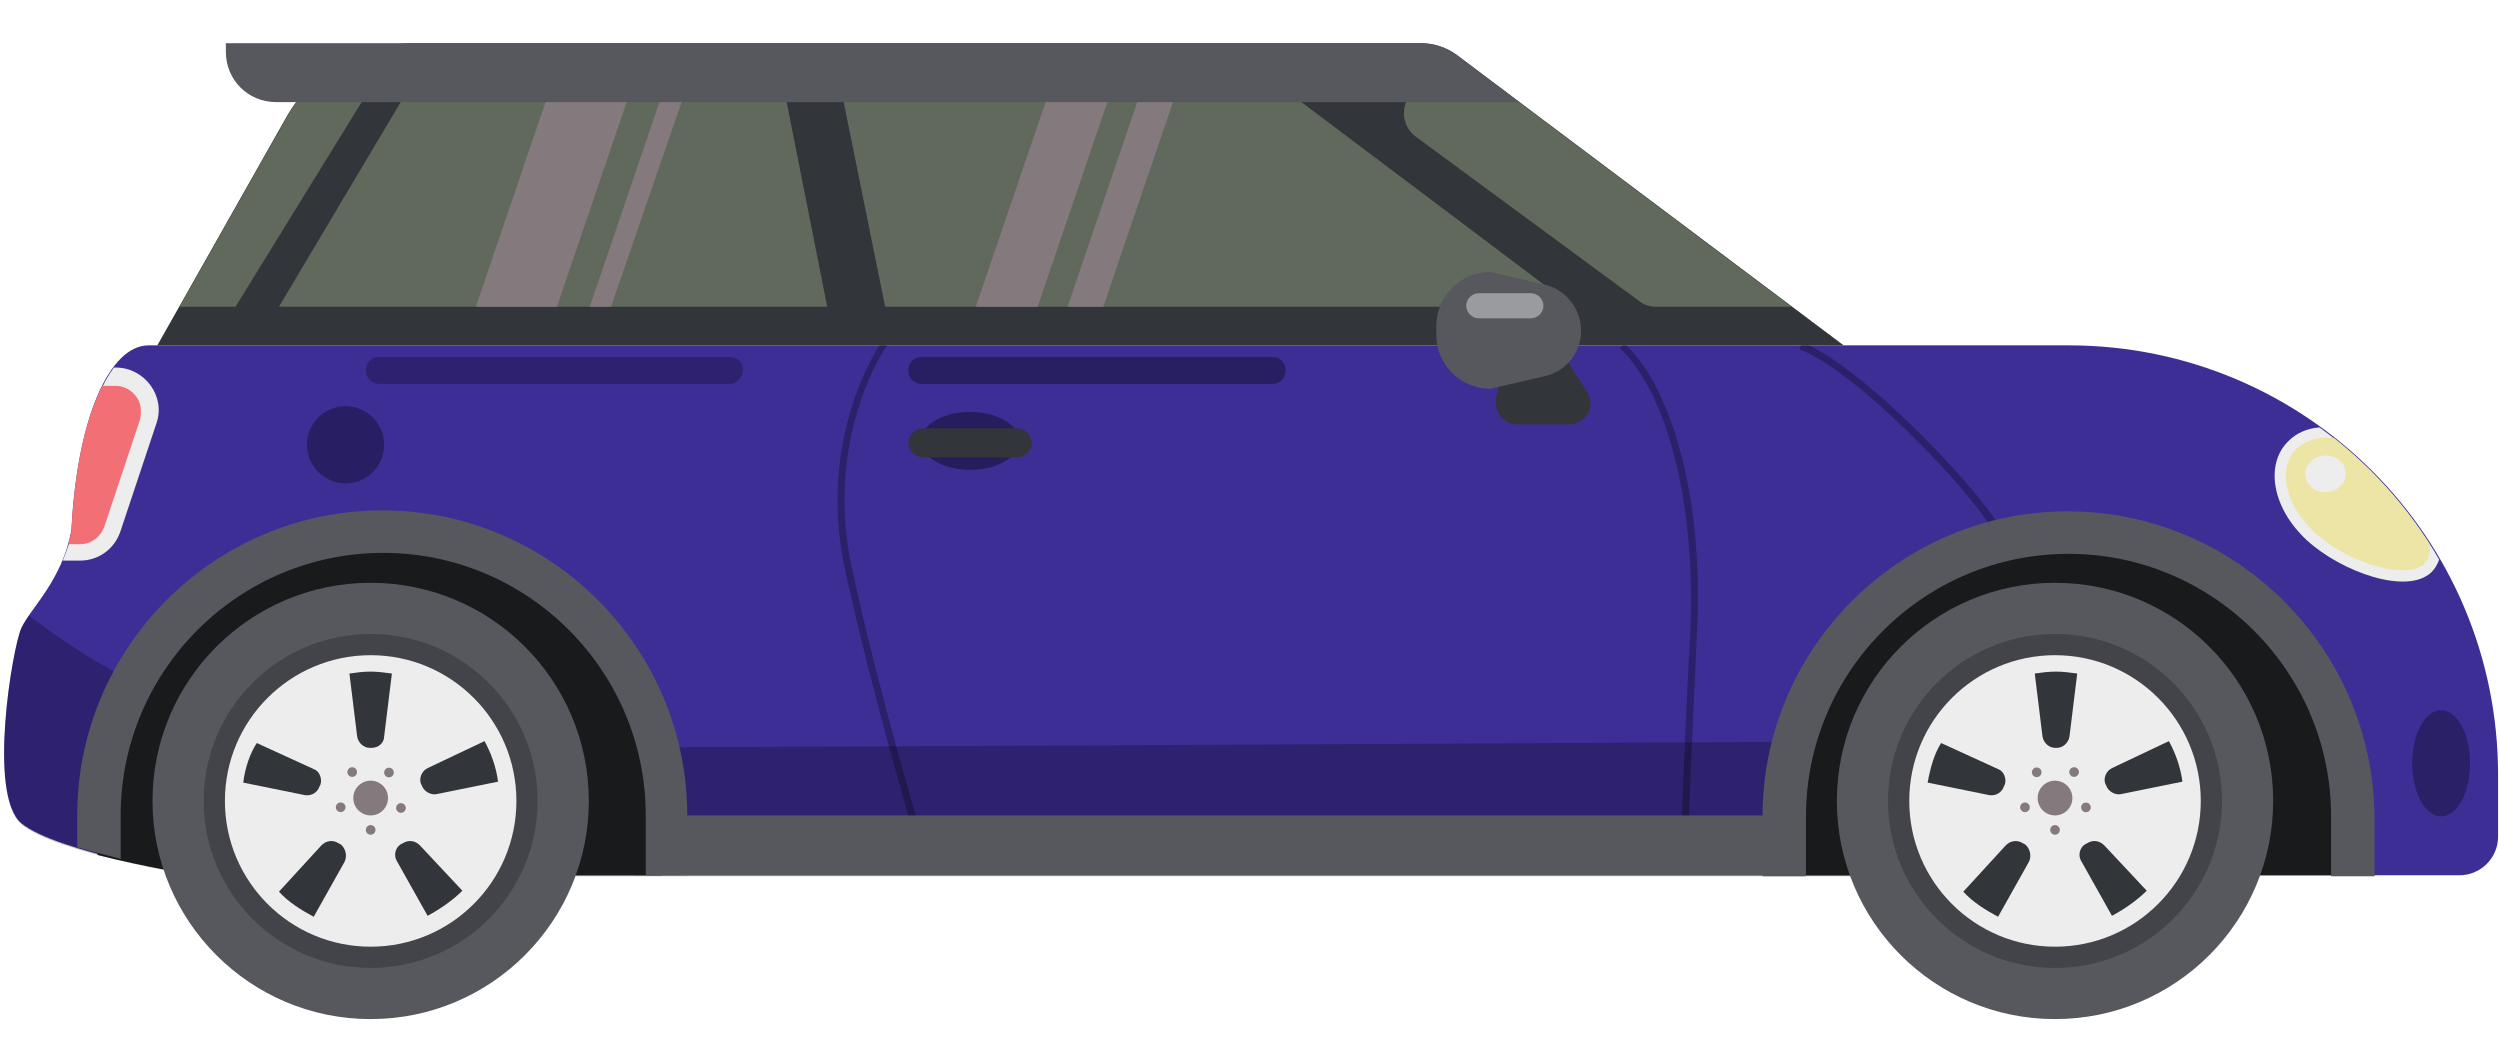 <svg width="45" height="19" viewBox="0 0 259 102" fill="none" xmlns="http://www.w3.org/2000/svg">
<path d="M20.4 87H254.8C257 87 258.8 85.2 258.8 83V76.6C258.8 52 238.9 32.1 214.3 32.1H15.4C11.3 32.1 8 39.7 7.4 51.2C6.5 56.4 3.1 59.4 2.2 61.4C1.3 63.4 -1.3 78.6 2.2 81.6C5.8 84.6 20.4 87 20.4 87Z" fill="#3D2E96"/>
<path d="M199.1 73.1C199.1 73.1 71.2 73.8 44.4 73.8C23.8 73.8 11.8 66.7 3 60.1C2.7 60.6 2.4 61 2.2 61.5C1.3 63.5 -1.3 78.7 2.2 81.7C5.7 84.7 20.4 87.1 20.4 87.1H206.5L199.1 73.1Z" fill="black" fill-opacity="0.25"/>
<path d="M174.9 82.8H174.2C174.2 82.7 174.3 77.2 175.1 62C175.8 46.8 172 36.2 167.8 32.4L168.3 31.9C172.6 35.8 176.6 46.6 175.8 62C175.1 77.2 174.9 82.8 174.9 82.8ZM95.1 81.6C95.1 81.5 91.2 68.6 88.3 55.4C85.3 41.9 91.5 32.1 92.9 30.8L92.4 30.3C91 31.7 84.5 41.7 87.6 55.6C90.5 68.8 94.4 81.7 94.4 81.9L95.1 81.6ZM207.2 50.9C204.4 46.3 192.7 34.1 186.7 31.8L186.4 32.5C192.1 34.6 203.8 46.7 206.5 51.3L207.2 50.9Z" fill="black" fill-opacity="0.3"/>
<path d="M191 32.1L150.9 2C149.8 1.2 148.5 0.8 147.2 0.8H42.8C37.4 0.8 32.4 3.7 29.7 8.4L16.3 32.1H191Z" fill="#32353A"/>
<path d="M203.4 80.8H65.7V87H203.4V80.8Z" fill="#57585E"/>
<path d="M242.9 79L238.5 64.2L231.8 56.1L222.5 51.1H209.8L199.7 54.5L191 60.8L185.6 73.1L184.3 83.4L185.1 87H243.6L242.9 79Z" fill="#181A1C"/>
<path d="M20.4 87H68.6V79C68.6 79 66.4 65.9 65.6 66C64.9 66.1 57.3 56.8 57.3 56.8L47.5 51.1L35.2 52.6H28.5L21 57.5L15.7 64.2L11.3 71.2L10.7 79L10.1 84.9C15.2 86.2 20.4 87 20.4 87Z" fill="#181A1C"/>
<path d="M38.4 101.9C50.881 101.9 61 91.782 61 79.3C61 66.818 50.881 56.7 38.4 56.7C25.918 56.7 15.8 66.818 15.8 79.3C15.8 91.782 25.918 101.9 38.4 101.9Z" fill="#57585E"/>
<path d="M38.4 96.6C47.954 96.6 55.7 88.855 55.7 79.3C55.7 69.746 47.954 62 38.4 62C28.845 62 21.1 69.746 21.1 79.3C21.1 88.855 28.845 96.6 38.4 96.6Z" fill="#424449"/>
<path d="M38.4 94.4C46.739 94.4 53.5 87.639 53.5 79.3C53.5 70.96 46.739 64.2 38.4 64.2C30.06 64.2 23.3 70.96 23.3 79.3C23.3 87.639 30.06 94.4 38.4 94.4Z" fill="#EDEDED"/>
<path d="M35.3 83.8L35.1 83.7C34.5 83.3 33.8 83.4 33.3 83.9L28.9 88.7C29.9 89.8 31.2 90.6 32.5 91.3L35.7 85.6C36 85 35.8 84.2 35.3 83.8Z" fill="#32353A"/>
<path d="M43.5 83.9C43 83.4 42.3 83.3 41.7 83.7L41.5 83.8C40.9 84.2 40.8 85 41.1 85.5L44.3 91.2C45.6 90.5 46.9 89.6 47.9 88.6L43.5 83.9Z" fill="#32353A"/>
<path d="M25.2 77.4L31.6 78.7C32.3 78.8 32.9 78.4 33.1 77.8L33.2 77.6C33.4 77 33.1 76.2 32.5 76L26.6 73.3C25.9 74.4 25.4 75.8 25.2 77.4Z" fill="#32353A"/>
<path d="M39.8 72.6L40.6 66.1C39.9 66 39.1 65.9 38.4 65.9C37.6 65.9 36.9 66 36.2 66.1L37 72.6C37.1 73.3 37.7 73.8 38.3 73.8H38.5C39.2 73.8 39.8 73.3 39.8 72.6Z" fill="#32353A"/>
<path d="M44.3 75.9C43.7 76.2 43.4 76.9 43.6 77.5L43.7 77.7C43.9 78.3 44.6 78.7 45.2 78.6L51.6 77.3C51.4 75.8 50.9 74.4 50.2 73.1L44.3 75.9Z" fill="#32353A"/>
<path d="M38.4 80.8C39.394 80.8 40.2 79.994 40.2 79C40.2 78.006 39.394 77.2 38.4 77.2C37.406 77.2 36.6 78.006 36.6 79C36.6 79.994 37.406 80.8 38.4 80.8Z" fill="#847A7E"/>
<path d="M38.4 82.8C38.676 82.8 38.9 82.576 38.9 82.3C38.9 82.024 38.676 81.8 38.4 81.8C38.124 81.8 37.9 82.024 37.9 82.3C37.9 82.576 38.124 82.8 38.4 82.8Z" fill="#847A7E"/>
<path d="M35.448 80.428C35.71 80.343 35.854 80.061 35.769 79.798C35.683 79.536 35.401 79.392 35.139 79.477C34.876 79.563 34.732 79.845 34.818 80.108C34.903 80.37 35.185 80.514 35.448 80.428Z" fill="#847A7E"/>
<path d="M36.781 76.713C37.005 76.551 37.054 76.238 36.892 76.015C36.73 75.791 36.417 75.742 36.194 75.904C35.97 76.066 35.921 76.379 36.083 76.602C36.245 76.826 36.558 76.875 36.781 76.713Z" fill="#847A7E"/>
<path d="M40.703 76.649C40.865 76.426 40.816 76.113 40.592 75.951C40.369 75.788 40.056 75.838 39.894 76.061C39.732 76.285 39.781 76.597 40.005 76.76C40.228 76.922 40.541 76.872 40.703 76.649Z" fill="#847A7E"/>
<path d="M42.014 80.183C42.099 79.92 41.955 79.638 41.693 79.553C41.43 79.468 41.148 79.611 41.063 79.874C40.977 80.137 41.121 80.419 41.384 80.504C41.646 80.589 41.928 80.446 42.014 80.183Z" fill="#847A7E"/>
<path d="M71.2 87V80.8C71.2 63.4 57 49.2 39.6 49.2C22.2 49.2 8 63.4 8 80.8V84.1C9.4 84.5 11 84.9 12.5 85.3V80.8C12.5 65.8 24.7 53.6 39.7 53.6C54.7 53.6 66.9 65.8 66.9 80.8V87H71.2Z" fill="#57585E"/>
<path d="M212.9 101.9C225.381 101.9 235.5 91.782 235.5 79.3C235.5 66.818 225.381 56.7 212.9 56.7C200.418 56.7 190.3 66.818 190.3 79.3C190.3 91.782 200.418 101.9 212.9 101.9Z" fill="#57585E"/>
<path d="M212.9 96.6C222.454 96.6 230.2 88.855 230.2 79.3C230.2 69.746 222.454 62 212.9 62C203.345 62 195.6 69.746 195.6 79.3C195.6 88.855 203.345 96.6 212.9 96.6Z" fill="#424449"/>
<path d="M212.9 94.4C221.239 94.4 228 87.639 228 79.3C228 70.96 221.239 64.2 212.9 64.2C204.56 64.2 197.8 70.96 197.8 79.3C197.8 87.639 204.56 94.4 212.9 94.4Z" fill="#EDEDED"/>
<path d="M209.8 83.8L209.6 83.7C209 83.3 208.3 83.4 207.8 83.9L203.4 88.7C204.4 89.8 205.7 90.6 207 91.3L210.2 85.6C210.5 85 210.3 84.2 209.8 83.8Z" fill="#32353A"/>
<path d="M218 83.9C217.5 83.4 216.8 83.3 216.2 83.7L216 83.8C215.4 84.2 215.3 85 215.6 85.5L218.8 91.2C220.1 90.5 221.4 89.6 222.4 88.6L218 83.9Z" fill="#32353A"/>
<path d="M199.7 77.4L206.1 78.7C206.8 78.8 207.4 78.4 207.6 77.8L207.7 77.6C207.9 77 207.6 76.2 207 76L201.1 73.3C200.4 74.4 200 75.8 199.7 77.4Z" fill="#32353A"/>
<path d="M214.4 72.6L215.2 66.1C214.5 66 213.7 65.9 213 65.9C212.2 65.9 211.5 66 210.8 66.1L211.6 72.6C211.7 73.3 212.3 73.8 212.9 73.8H213.1C213.7 73.8 214.3 73.3 214.4 72.6Z" fill="#32353A"/>
<path d="M218.8 75.9C218.2 76.2 217.9 76.9 218.1 77.5L218.2 77.7C218.4 78.3 219.1 78.7 219.7 78.6L226.1 77.3C225.9 75.8 225.4 74.4 224.7 73.1L218.8 75.9Z" fill="#32353A"/>
<path d="M212.9 80.8C213.894 80.8 214.7 79.994 214.7 79C214.7 78.006 213.894 77.2 212.9 77.2C211.906 77.2 211.1 78.006 211.1 79C211.1 79.994 211.906 80.8 212.9 80.8Z" fill="#847A7E"/>
<path d="M212.9 82.8C213.176 82.8 213.4 82.576 213.4 82.3C213.4 82.024 213.176 81.8 212.9 81.8C212.624 81.8 212.4 82.024 212.4 82.3C212.4 82.576 212.624 82.8 212.9 82.8Z" fill="#847A7E"/>
<path d="M209.942 80.434C210.205 80.349 210.349 80.067 210.263 79.804C210.178 79.541 209.896 79.397 209.633 79.483C209.371 79.568 209.227 79.85 209.312 80.113C209.398 80.376 209.68 80.519 209.942 80.434Z" fill="#847A7E"/>
<path d="M211.296 76.736C211.52 76.574 211.569 76.261 211.407 76.038C211.245 75.814 210.932 75.765 210.709 75.927C210.485 76.09 210.436 76.402 210.598 76.626C210.76 76.849 211.073 76.899 211.296 76.736Z" fill="#847A7E"/>
<path d="M215.281 76.6C215.443 76.376 215.394 76.064 215.171 75.901C214.947 75.739 214.634 75.788 214.472 76.012C214.31 76.235 214.359 76.548 214.583 76.71C214.806 76.873 215.119 76.823 215.281 76.6Z" fill="#847A7E"/>
<path d="M216.578 80.122C216.663 79.859 216.519 79.577 216.257 79.492C215.994 79.406 215.712 79.55 215.627 79.813C215.541 80.075 215.685 80.358 215.948 80.443C216.21 80.528 216.492 80.384 216.578 80.122Z" fill="#847A7E"/>
<path d="M214.2 49.3C196.8 49.3 182.6 63.5 182.6 80.9V87.1H187.1V80.9C187.1 65.9 199.3 53.7 214.3 53.7C229.3 53.7 241.5 65.9 241.5 80.9V87.1H246V80.9C245.8 63.4 231.6 49.3 214.2 49.3Z" fill="#57585E"/>
<path d="M35.8 46.4C38.009 46.4 39.8 44.609 39.8 42.4C39.8 40.191 38.009 38.4 35.8 38.4C33.591 38.4 31.8 40.191 31.8 42.4C31.8 44.609 33.591 46.4 35.8 46.4Z" fill="black" fill-opacity="0.34"/>
<path d="M185.6 28.1H171.6C170.9 28.1 170.3 27.9 169.8 27.5L146.7 10.5C144.3 8.7 145.6 4.9 148.5 4.9H154.7L185.6 28.1ZM24.4 28.1L38.7 4.9H32.5C31.4 5.9 30.4 7.1 29.7 8.5L18.6 28.1H24.4ZM91.7 28.1H163L132.7 5.3C132.3 5 131.9 4.9 131.4 4.9H87L91.7 28.1ZM81.1 4.9H42.7L28.9 28.1H85.7L81.1 4.9Z" fill="#60695C"/>
<path d="M12 34.4H11.8C9.5 37.5 7.9 43.5 7.5 51.2C7.3 52.4 6.9 53.4 6.5 54.4H8.3C10.2 54.4 11.9 53.2 12.5 51.3L16.2 40.2C17.2 37.4 15 34.4 12 34.4Z" fill="#EDEDED"/>
<path d="M14.1 37.4C13.6 36.7 12.8 36.3 12 36.3H10.6C8.9 39.6 7.7 44.8 7.4 51.3C7.3 51.8 7.2 52.2 7.1 52.7H8.3C9.4 52.7 10.4 52 10.8 50.9L14.5 39.8C14.7 38.9 14.6 38 14.1 37.4Z" fill="#F26F75"/>
<path d="M161.3 32L164.4 36.9C165.4 38.4 164.3 40.3 162.5 40.3H157.2C155.7 40.3 154.7 38.9 155 37.5L156.3 32.5L161.3 32Z" fill="#32353A"/>
<path d="M160 35.3L154.4 36.6C151.3 36.6 148.8 34.1 148.8 31V30.1C148.8 27 151.3 24.5 154.4 24.5L160 25.8C162.2 26.3 163.8 28.3 163.8 30.6C163.8 32.8 162.3 34.8 160 35.3Z" fill="#57585E"/>
<path d="M158.6 26.7H153.2C152.5 26.7 151.9 27.3 151.9 28C151.9 28.7 152.5 29.3 153.2 29.3H158.6C159.3 29.3 159.9 28.7 159.9 28C159.9 27.3 159.3 26.7 158.6 26.7Z" fill="#9A9B9E"/>
<path d="M101.1 28.1H107.5L115.4 4.9H109L101.1 28.1Z" fill="#847A7E"/>
<path d="M122.2 4.9H118.5L110.6 28.1H114.3L122.2 4.9Z" fill="#847A7E"/>
<path d="M71.3 4.9H69L61.1 28.1H63.3L71.3 4.9Z" fill="#847A7E"/>
<path d="M49.3 28.1H57.7L65.6 4.9H57.2L49.3 28.1Z" fill="#847A7E"/>
<path d="M100.5 45C103.317 45 105.6 43.657 105.6 42C105.6 40.343 103.317 39 100.5 39C97.683 39 95.4 40.343 95.4 42C95.4 43.657 97.683 45 100.5 45Z" fill="black" fill-opacity="0.38"/>
<path d="M150.9 2C149.8 1.2 148.5 0.8 147.2 0.8H58.8H55.5H23.4V1.7C23.4 4.6 25.7 6.9 28.6 6.9H55.5H58.8H157.4L150.9 2Z" fill="#57585E"/>
<path d="M94.1 42.2C94.1 43 94.8 43.7 95.6 43.7H105.4C106.2 43.7 106.9 43 106.9 42.2C106.9 41.4 106.2 40.7 105.4 40.7H95.6C94.8 40.7 94.1 41.4 94.1 42.2Z" fill="#32353A"/>
<path d="M252.9 80.9C254.557 80.9 255.9 78.438 255.9 75.4C255.9 72.362 254.557 69.9 252.9 69.9C251.243 69.9 249.9 72.362 249.9 75.4C249.9 78.438 251.243 80.9 252.9 80.9Z" fill="black" fill-opacity="0.31"/>
<path d="M240.3 40.6C239 40.7 237.9 41.2 237.1 42C234.6 44.4 235.4 49 239 52.3C242.6 55.6 249.4 58 251.9 55.6C252.3 55.2 252.5 54.8 252.7 54.3C249.6 48.9 245.3 44.2 240.3 40.6Z" fill="#EDEDED"/>
<path d="M241.8 41.7C241.4 41.7 240.9 41.6 240.5 41.7C239.5 41.8 238.6 42.2 237.9 42.8C237 43.7 236.6 45.1 236.9 46.6C237.2 48.3 238.3 50.1 239.8 51.5C242.4 53.9 246.7 55.6 249.4 55.4C250.1 55.3 250.7 55.1 251.1 54.8C251.6 54.3 251.8 53.6 251.7 52.7C249 48.5 245.7 44.8 241.8 41.7Z" fill="#EDE5A5"/>
<path d="M241.089 47.306C242.245 47.206 243.108 46.277 243.018 45.232C242.927 44.186 241.917 43.42 240.761 43.52C239.606 43.62 238.742 44.549 238.833 45.595C238.924 46.64 239.934 47.406 241.089 47.306Z" fill="#EDEDED"/>
<path d="M131.8 36.1H95.5C94.7 36.1 94.1 35.5 94.1 34.7C94.1 33.9 94.7 33.3 95.5 33.3H131.8C132.6 33.3 133.2 33.9 133.2 34.7C133.2 35.5 132.6 36.1 131.8 36.1Z" fill="black" fill-opacity="0.35"/>
<path d="M75.6 36.1H39.3C38.5 36.1 37.9 35.5 37.9 34.7C37.9 33.9 38.5 33.3 39.3 33.3H75.6C76.4 33.3 77 33.9 77 34.7C76.9 35.5 76.3 36.1 75.6 36.1Z" fill="black" fill-opacity="0.25"/>
</svg>
